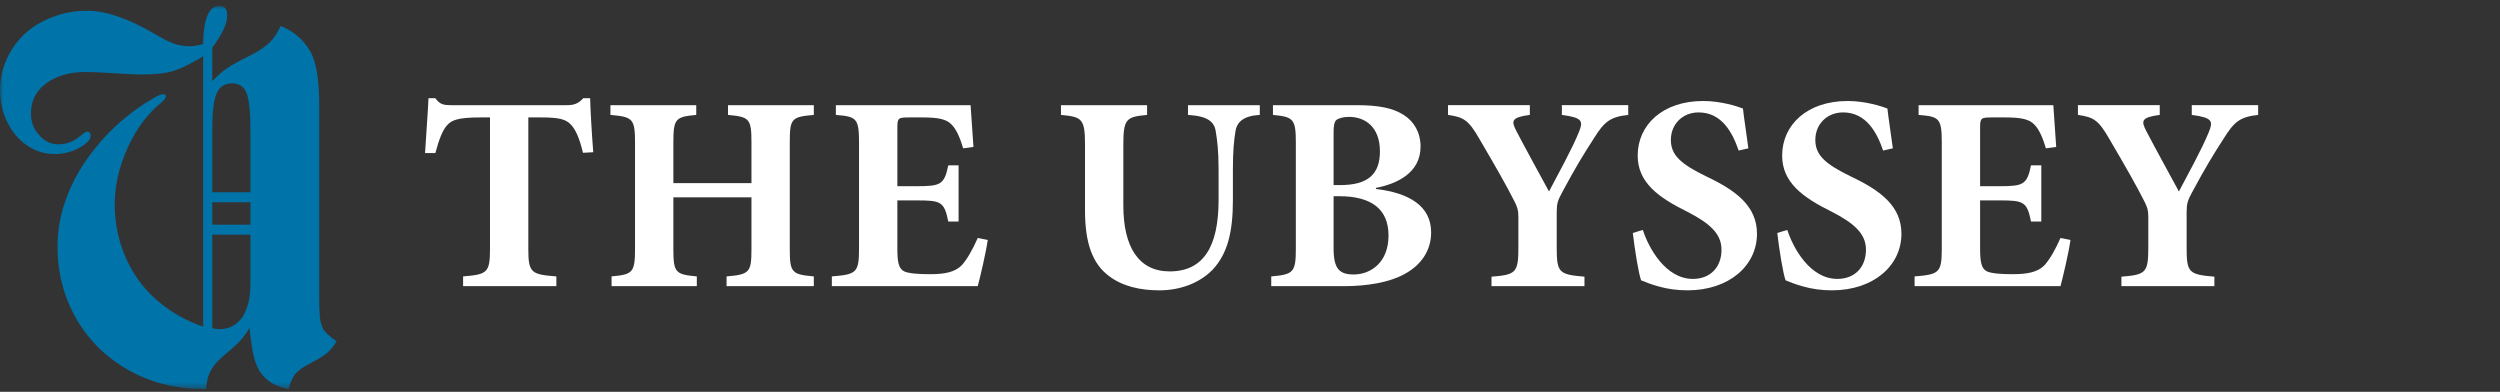 <svg width="402" height="63" viewBox="0 0 402 63" fill="none" xmlns="http://www.w3.org/2000/svg">
<rect x="0" y="0" width="402" height="63" fill="#333333" stroke="none"/>
<g clip-path="url(#clip0_21_134)">
<mask id="mask0_21_134" style="mask-type:luminance" maskUnits="userSpaceOnUse" x="0" y="0" width="401" height="63">
<path d="M400.829 0.928H0V62.552H400.829V0.928Z" fill="white"/>
</mask>
<g mask="url(#mask0_21_134)">
<path d="M45.114 4.181C47.13 4.954 48.7 6.276 49.825 8.147C50.832 9.78 51.336 12.751 51.336 17.058V18.573V48.695L51.381 50.076C51.409 51.324 51.604 52.26 51.959 52.884C52.255 53.417 52.981 54.086 54.137 54.888C53.574 55.749 53.025 56.403 52.493 56.849C51.87 57.325 51.01 57.845 49.914 58.408C48.759 59.003 47.974 59.553 47.56 60.057C47.115 60.533 46.729 61.364 46.403 62.553C44.388 62.196 42.892 61.32 41.914 59.923C41.469 59.27 41.129 58.497 40.891 57.606C40.625 56.627 40.387 55.201 40.18 53.328L40.136 52.706C39.514 53.835 38.654 54.874 37.558 55.825L35.602 57.518C34.002 58.884 33.186 60.562 33.158 62.553H32.758C28.343 62.553 24.343 61.558 20.758 59.568C17.142 57.547 14.327 54.8 12.313 51.324C10.268 47.789 9.246 43.883 9.246 39.605C9.246 36.843 9.78 34.11 10.846 31.406C11.853 28.763 13.364 26.209 15.38 23.742C17.305 21.337 19.616 19.183 22.313 17.282C24.417 15.856 25.72 15.143 26.224 15.143C26.52 15.143 26.669 15.277 26.669 15.544C26.669 15.722 26.446 16.019 26.002 16.436C23.75 18.247 21.927 20.684 20.534 23.742C19.141 26.803 18.446 29.847 18.446 32.877C18.446 35.847 19.024 38.668 20.179 41.342C21.334 44.015 22.995 46.304 25.158 48.204C27.32 50.105 29.825 51.545 32.67 52.527V9.038C30.863 10.167 29.276 10.954 27.914 11.399C26.669 11.786 24.964 11.979 22.802 11.979C21.707 11.979 20.12 11.904 18.047 11.755C16.12 11.638 14.698 11.577 13.78 11.577C11.202 11.577 9.083 12.186 7.424 13.405C5.795 14.593 4.98 16.212 4.98 18.262C4.98 19.629 5.425 20.787 6.314 21.737C7.173 22.718 8.195 23.207 9.38 23.207C10.654 23.207 11.81 22.777 12.848 21.916C13.439 21.411 13.81 21.159 13.96 21.159C14.374 21.159 14.581 21.382 14.581 21.827C14.581 22.451 13.96 23.105 12.715 23.788C11.499 24.442 10.21 24.769 8.848 24.769C7.159 24.769 5.663 24.308 4.359 23.388C3.025 22.497 1.974 21.264 1.203 19.689C0.399 18.113 0 16.39 0 14.518C0 12.795 0.355 11.132 1.066 9.527C1.777 7.953 2.755 6.586 4 5.427C5.215 4.299 6.726 3.394 8.533 2.71C10.222 2.057 12.06 1.73 14.046 1.73C17.068 1.73 20.741 3.007 25.069 5.562C26.283 6.275 27.262 6.765 28.003 7.032C28.773 7.299 29.632 7.432 30.58 7.432C31.113 7.432 31.81 7.314 32.67 7.075V6.496C32.818 2.784 33.691 0.928 35.291 0.928C36.121 0.928 36.535 1.448 36.535 2.487C36.535 3.795 35.735 5.517 34.135 7.655V13.046C35.025 12.126 35.824 11.427 36.535 10.951C37.336 10.418 38.639 9.703 40.446 8.813C41.75 8.129 42.728 7.462 43.381 6.807C44.061 6.126 44.639 5.25 45.114 4.181ZM34.135 20.668V30.917H40.269V20.847C40.269 17.995 40.06 16.034 39.646 14.965C39.231 13.926 38.46 13.406 37.335 13.406C36.12 13.406 35.29 13.94 34.845 15.01C34.372 16.077 34.135 17.964 34.135 20.668ZM40.27 36.129V32.519H34.136V36.129H40.27ZM40.27 44.372V37.733H34.136V52.749C34.522 52.868 34.892 52.927 35.248 52.927C36.848 52.927 38.093 52.275 38.982 50.966C39.841 49.66 40.271 47.877 40.271 45.619L40.27 44.372Z" fill="#0073A9"/>
<path d="M93.741 24.569C93.189 22.24 92.545 20.762 91.718 19.956C90.934 19.149 89.739 18.882 87.071 18.882H84.955V40.059C84.955 43.864 85.415 44.134 89.463 44.446V46.014H74.467V44.446C78.331 44.134 78.791 43.864 78.791 40.059V18.882H77.226C73.454 18.882 72.626 19.375 71.936 20.091C71.201 20.851 70.603 22.374 70.004 24.613H68.349C68.534 21.343 68.809 18.076 68.902 15.793H70.006C70.743 16.823 71.34 16.912 72.627 16.912H91.12C92.361 16.912 93.004 16.643 93.787 15.793H94.891C94.936 17.673 95.168 21.613 95.396 24.478L93.741 24.569Z" fill="white"/>
<path d="M130.861 18.479C127.274 18.791 126.997 19.06 126.997 22.866V40.103C126.997 43.865 127.365 44.133 130.861 44.446V46.013H116.831V44.446C120.51 44.133 120.834 43.821 120.834 40.059V31.73H108.277V40.059C108.277 43.864 108.644 44.133 112.048 44.446V46.013H98.341V44.446C101.699 44.133 102.112 43.864 102.112 40.059V22.866C102.112 19.06 101.698 18.791 98.157 18.479V16.911H111.956V18.479C108.645 18.791 108.278 19.06 108.278 22.866V29.447H120.835V22.866C120.835 19.06 120.467 18.791 117.063 18.479V16.911H130.862L130.861 18.479Z" fill="white"/>
<path d="M158.829 38.583C158.552 40.596 157.587 44.671 157.218 46.015H133.76V44.447C137.67 44.135 138.131 43.865 138.131 40.06V22.866C138.131 18.971 137.67 18.747 134.405 18.479V16.911H156.07C156.116 17.718 156.347 20.851 156.531 23.627L154.875 23.851C154.415 22.285 153.817 20.806 152.99 20.002C152.206 19.194 150.966 18.882 148.389 18.882H146.181C144.479 18.882 144.296 18.972 144.296 20.448V29.941H147.378C151.242 29.941 151.84 29.715 152.484 26.583H154.139V35.626H152.484C151.84 32.404 151.288 32.224 147.378 32.224H144.296V39.968C144.296 42.074 144.481 43.192 145.4 43.641C146.227 44 147.791 44.089 149.54 44.089C151.886 44.089 153.542 43.776 154.646 42.656C155.52 41.672 156.348 40.239 157.222 38.269L158.829 38.583Z" fill="white"/>
<path d="M202.573 18.479C200.043 18.612 198.893 19.553 198.663 21.12C198.433 22.507 198.249 24.164 198.249 27.343V32.224C198.249 36.969 197.514 40.731 194.938 43.417C192.822 45.566 189.694 46.686 186.429 46.686C183.393 46.686 180.494 46.059 178.286 44.357C175.665 42.388 174.469 39.073 174.469 33.836V23.315C174.469 19.105 174.01 18.793 170.605 18.479V16.911H184.451V18.479C181.092 18.791 180.632 19.105 180.632 23.315V33.03C180.632 39.746 183.117 43.641 188.084 43.641C193.557 43.641 195.949 39.611 195.949 32.135V27.343C195.949 24.165 195.719 22.463 195.489 21.12C195.259 19.553 194.155 18.657 191.028 18.479V16.911H202.573V18.479Z" fill="white"/>
<path d="M221.249 30.388C226.586 31.015 230.127 33.119 230.127 37.373C230.127 40.373 228.426 42.7 225.804 44.089C223.457 45.387 219.916 46.015 216.097 46.015H204.415V44.447C207.956 44.135 208.371 43.822 208.371 40.016V22.912C208.371 19.105 207.956 18.793 204.691 18.479V16.911H218.122C221.665 16.911 223.964 17.359 225.712 18.479C227.414 19.553 228.426 21.343 228.426 23.583C228.426 27.837 224.561 29.582 221.251 30.21L221.249 30.388ZM215.5 29.761C219.916 29.761 221.893 28.06 221.893 24.344C221.893 20.314 219.41 18.793 216.925 18.793C215.914 18.793 215.132 19.061 214.855 19.329C214.534 19.642 214.441 20.314 214.441 21.255V29.761H215.5ZM214.442 39.924C214.442 43.237 215.362 44.178 217.801 44.133C220.377 44.087 223.274 42.252 223.274 37.864C223.274 33.701 220.607 31.551 215.362 31.551H214.442V39.924Z" fill="white"/>
<path d="M261.82 18.479C258.877 18.792 257.956 19.598 256.3 22.24C254.598 24.882 253.401 26.808 251.148 31.015C250.504 32.224 250.32 32.718 250.32 34.105V39.834C250.32 43.864 250.688 44.133 254.782 44.491V46.014H239.833V44.491C243.744 44.178 244.156 43.864 244.156 39.834V34.864C244.156 33.745 243.972 33.297 243.56 32.447C242.317 29.983 240.615 26.984 237.856 22.283C236.153 19.327 235.37 18.835 232.841 18.477V16.909H245.997V18.477C242.961 18.88 243.007 19.462 243.835 21.074C245.444 24.163 247.285 27.476 249.079 30.789C250.412 28.236 252.757 24.028 253.861 21.298C254.598 19.508 254.552 18.925 251.148 18.478V16.91H261.82V18.479Z" fill="white"/>
<path d="M279.576 24.21C278.61 21.389 276.908 18.076 273.136 18.076C270.561 18.076 268.675 19.956 268.675 22.508C268.675 24.97 270.331 26.404 274.379 28.373C279.209 30.657 282.521 33.163 282.521 37.595C282.521 42.699 278.059 46.685 271.345 46.685C269.687 46.685 268.078 46.46 266.697 46.058C265.409 45.701 264.535 45.343 263.891 45.074C263.477 43.954 262.878 40.193 262.557 37.462L264.168 36.97C265.087 39.834 267.802 44.849 272.217 44.849C275.023 44.849 276.818 42.968 276.818 40.148C276.818 37.508 274.795 35.851 271.345 34.06C266.605 31.731 263.34 29.314 263.34 25.016C263.34 20.091 267.341 16.24 273.872 16.24C276.817 16.24 279.438 17.135 280.267 17.449C280.449 19.106 280.772 21.076 281.139 23.851L279.576 24.21Z" fill="white"/>
<path d="M302.806 24.21C301.84 21.389 300.138 18.076 296.367 18.076C293.791 18.076 291.905 19.956 291.905 22.508C291.905 24.97 293.561 26.404 297.608 28.373C302.437 30.657 305.75 33.163 305.75 37.595C305.75 42.699 301.289 46.685 294.573 46.685C292.917 46.685 291.306 46.46 289.927 46.058C288.639 45.701 287.766 45.343 287.121 45.074C286.707 43.954 286.108 40.193 285.787 37.462L287.396 36.97C288.317 39.834 291.032 44.849 295.447 44.849C298.253 44.849 300.047 42.968 300.047 40.148C300.047 37.508 298.022 35.851 294.573 34.06C289.835 31.731 286.57 29.314 286.57 25.016C286.57 20.091 290.572 16.24 297.102 16.24C300.047 16.24 302.67 17.135 303.495 17.449C303.679 19.106 304.001 21.076 304.369 23.851L302.806 24.21Z" fill="white"/>
<path d="M332.935 38.583C332.658 40.596 331.694 44.671 331.326 46.015H307.867V44.447C311.776 44.135 312.237 43.865 312.237 40.06V22.866C312.237 18.971 311.776 18.747 308.511 18.479V16.911H330.176C330.222 17.718 330.453 20.851 330.636 23.627L328.981 23.851C328.52 22.285 327.922 20.806 327.095 20.002C326.312 19.194 325.071 18.882 322.494 18.882H320.286C318.583 18.882 318.4 18.972 318.4 20.448V29.941H321.482C325.344 29.941 325.944 29.715 326.587 26.583H328.242V35.626H326.587C325.943 32.404 325.39 32.224 321.482 32.224H318.4V39.968C318.4 42.074 318.583 43.192 319.504 43.641C320.332 44 321.896 44.089 323.644 44.089C325.99 44.089 327.646 43.776 328.749 42.656C329.622 41.672 330.452 40.239 331.326 38.269L332.935 38.583Z" fill="white"/>
<path d="M363.111 18.479C360.168 18.792 359.247 19.598 357.592 22.24C355.89 24.882 354.693 26.808 352.438 31.015C351.794 32.224 351.61 32.718 351.61 34.105V39.834C351.61 43.864 351.977 44.133 356.073 44.491V46.014H341.123V44.491C345.034 44.178 345.447 43.864 345.447 39.834V34.864C345.447 33.745 345.263 33.297 344.849 32.447C343.608 29.983 341.906 26.984 339.146 22.283C337.442 19.327 336.661 18.835 334.131 18.477V16.909H347.286V18.477C344.251 18.88 344.296 19.462 345.124 21.074C346.734 24.163 348.574 27.476 350.368 30.789C351.702 28.236 354.048 24.028 355.152 21.298C355.888 19.508 355.843 18.925 352.437 18.478V16.91H363.11V18.479H363.111Z" fill="white"/>
</g>
</g>
<defs>
<clipPath id="clip0_21_134">
<rect width="402" height="62" fill="white" transform="translate(0 0.928)"/>
</clipPath>
</defs>
</svg>
